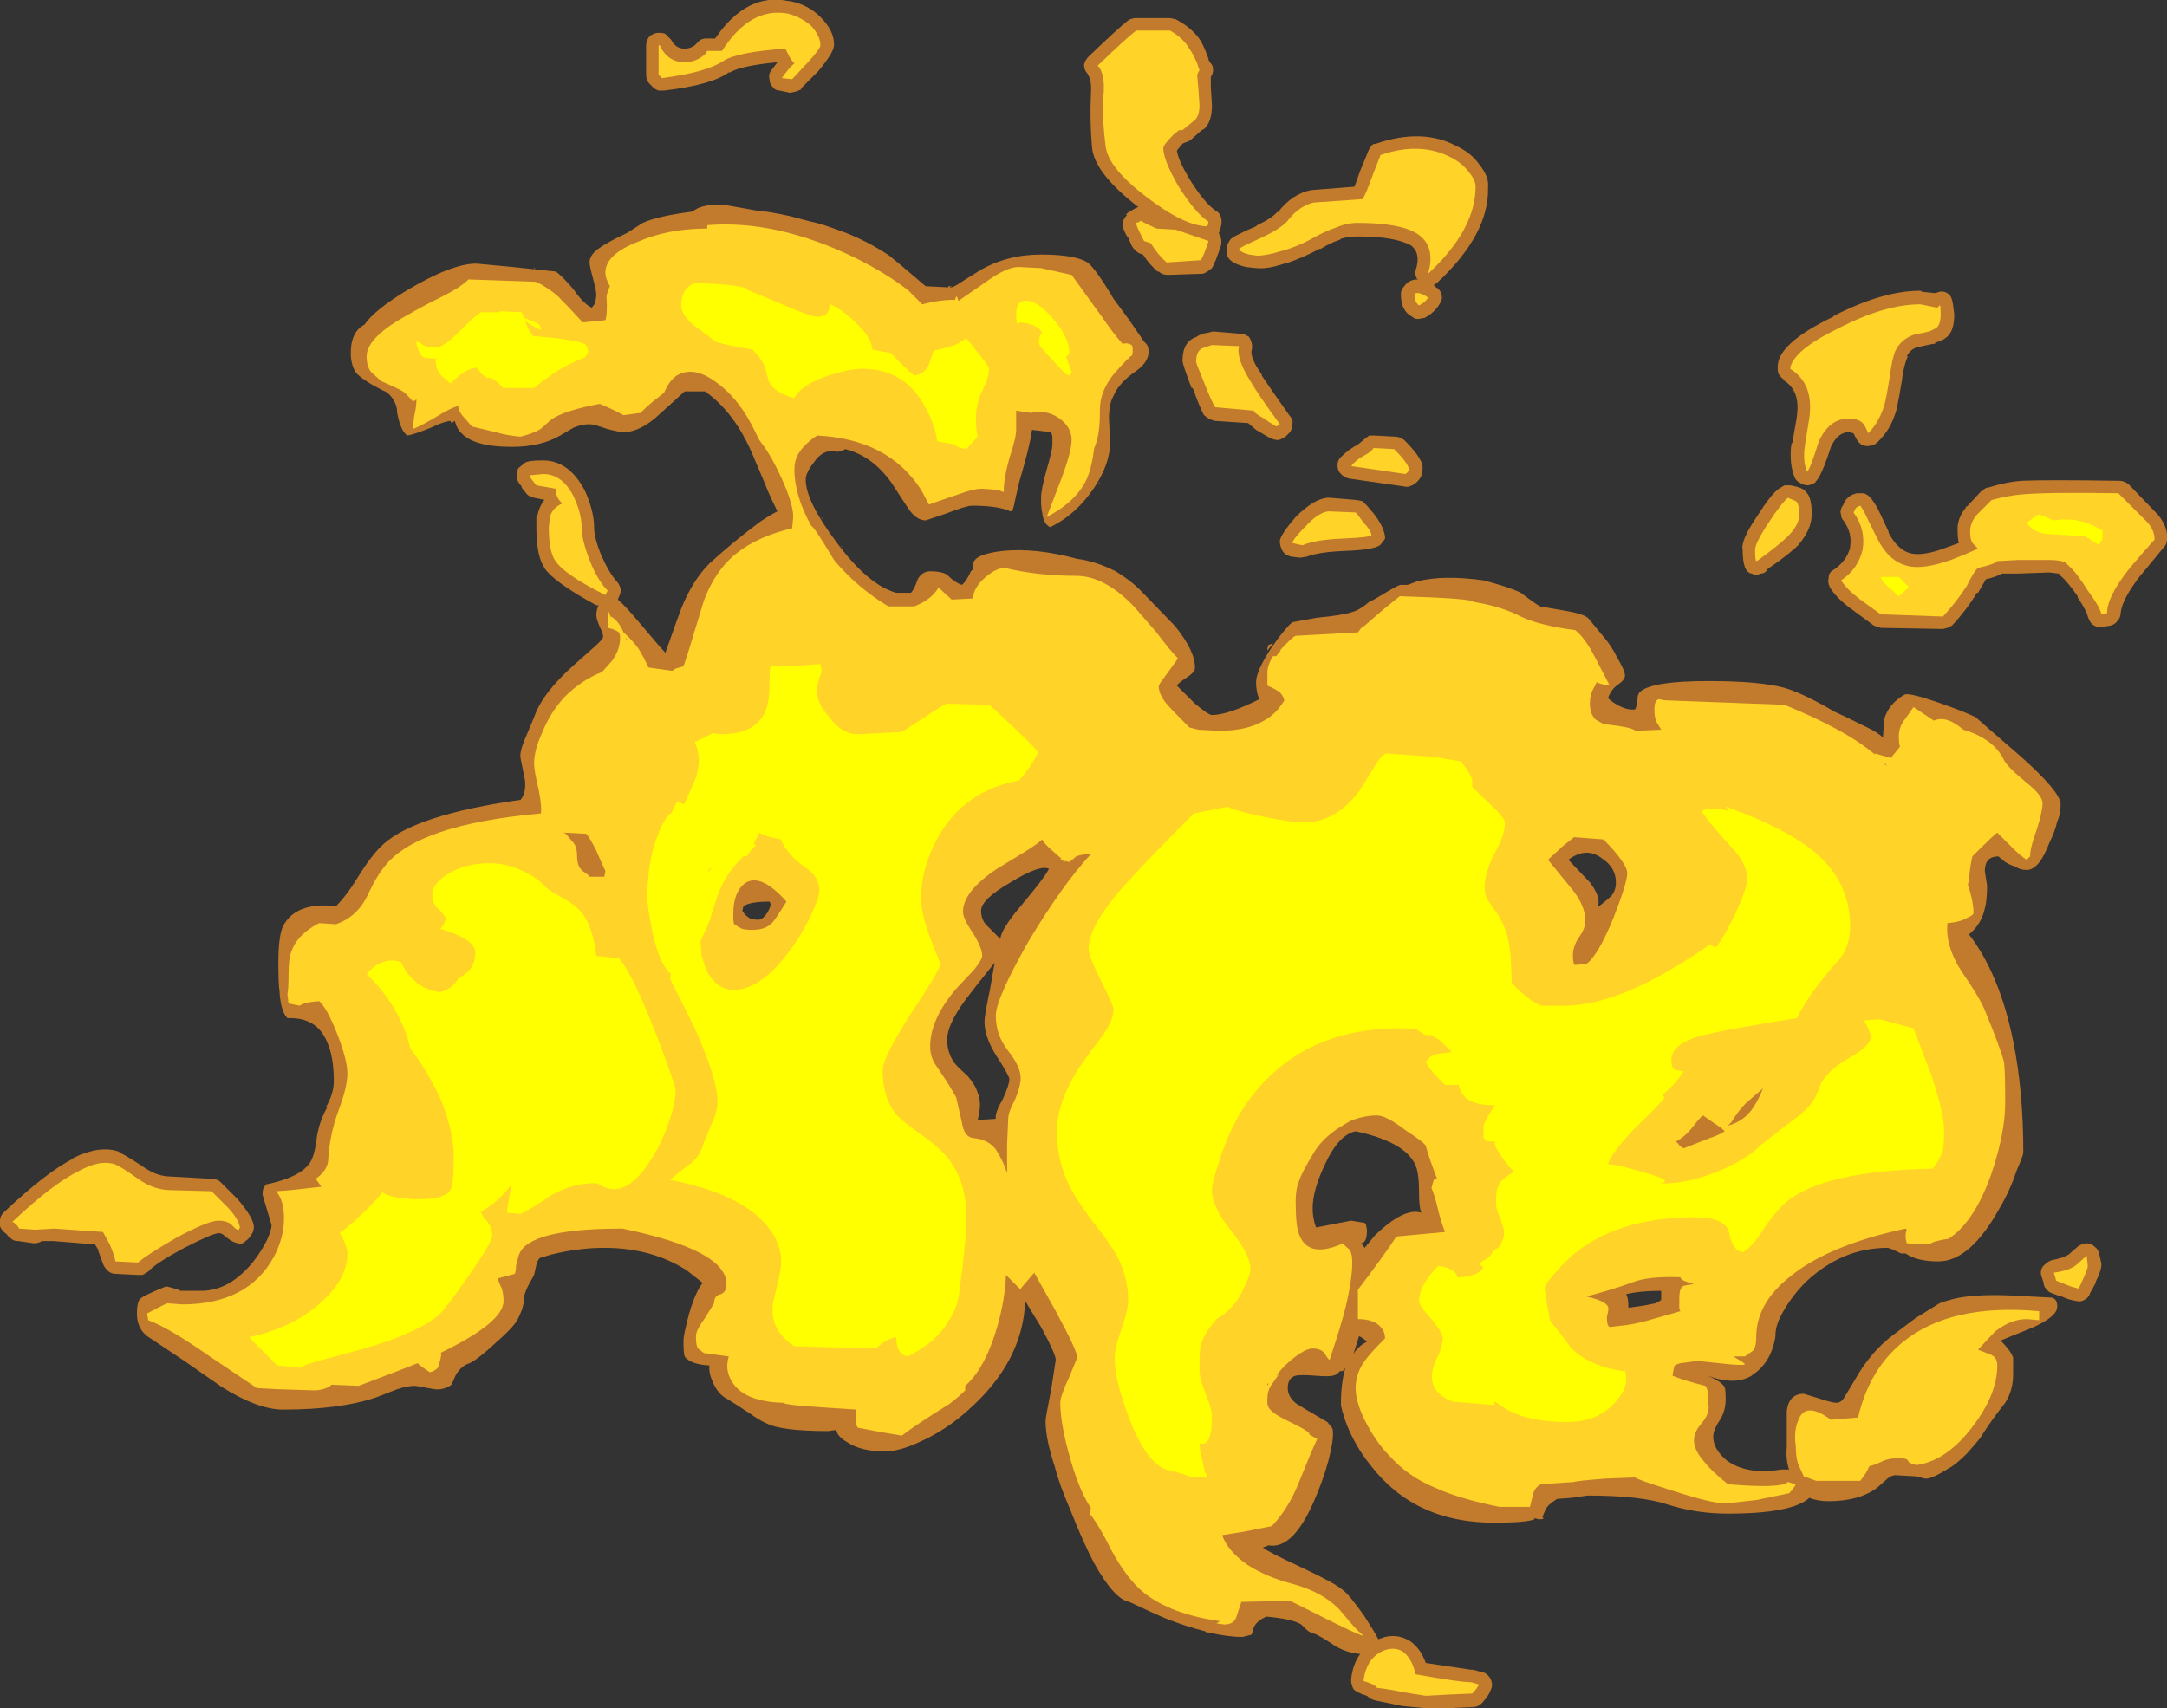 <?xml version="1.0" encoding="UTF-8" standalone="no"?>
<svg xmlns:ffdec="https://www.free-decompiler.com/flash" xmlns:xlink="http://www.w3.org/1999/xlink" ffdec:objectType="shape" height="75.5px" width="95.75px" xmlns="http://www.w3.org/2000/svg">
  <rect width="100%" height="100%" fill="#333333" stroke="none"/>
  <g transform="matrix(1.0, 0.0, 0.0, 1.0, -8.45, 58.8)">
    <path d="M94.75 -45.3 L94.8 -44.9 Q94.8 -44.1 94.4 -43.85 L94.25 -43.75 93.95 -43.65 93.95 -43.6 93.85 -43.6 93.15 -43.45 Q92.85 -43.35 92.7 -43.05 L92.75 -43.05 Q92.6 -42.75 92.5 -42.1 L92.5 -42.05 Q92.35 -41.15 92.25 -40.7 92.0 -39.8 91.4 -39.25 91.25 -39.1 91.05 -39.1 L91.1 -39.1 Q90.9 -39.05 90.7 -39.15 90.55 -39.25 90.45 -39.45 L90.35 -39.65 90.15 -39.7 Q89.65 -39.7 89.35 -39.05 88.9 -37.65 88.65 -37.5 L88.7 -37.5 Q88.55 -37.4 88.35 -37.35 88.15 -37.35 88.0 -37.45 87.8 -37.55 87.75 -37.7 87.5 -38.3 87.6 -39.15 L87.65 -39.25 87.85 -40.4 87.85 -40.45 Q88.0 -41.55 87.25 -42.0 L87.3 -42.0 Q87.15 -42.1 87.05 -42.25 87.0 -42.35 87.0 -42.5 L87.0 -42.55 Q86.95 -43.6 89.45 -44.8 L89.5 -44.85 Q91.65 -45.95 93.3 -45.95 L93.4 -45.9 93.9 -45.85 94.0 -45.85 Q94.3 -46.0 94.55 -45.8 94.7 -45.7 94.75 -45.3 M102.5 -37.4 L103.75 -36.1 103.8 -36.05 Q104.25 -35.5 104.2 -34.95 104.2 -34.75 104.05 -34.6 103.6 -34.05 103.1 -33.45 L103.05 -33.4 Q102.2 -32.3 102.15 -31.7 102.15 -31.5 102.0 -31.35 101.9 -31.2 101.7 -31.15 L101.4 -31.1 101.1 -31.1 Q100.95 -31.15 100.85 -31.25 100.75 -31.4 100.7 -31.55 100.65 -31.8 100.25 -32.4 L100.25 -32.45 Q99.8 -33.1 99.5 -33.35 L99.4 -33.45 99.0 -33.5 97.6 -33.45 96.9 -33.45 Q96.65 -33.3 96.2 -33.2 L95.85 -32.6 95.8 -32.6 Q95.35 -31.85 94.7 -31.15 L94.5 -31.05 94.3 -31.0 91.55 -31.05 Q91.4 -31.1 91.25 -31.15 L90.3 -31.85 Q89.6 -32.35 89.3 -32.85 89.2 -33.05 89.25 -33.25 89.25 -33.5 89.45 -33.6 90.05 -34.0 90.2 -34.6 L90.2 -34.65 Q90.3 -35.25 89.9 -35.8 89.8 -35.9 89.8 -36.05 89.75 -36.2 89.8 -36.3 L89.85 -36.45 89.85 -36.4 89.9 -36.5 Q90.05 -36.9 90.5 -37.0 L90.8 -37.0 Q90.95 -36.95 91.05 -36.85 91.3 -36.6 91.55 -36.05 L91.9 -35.3 91.9 -35.25 Q92.3 -34.5 92.85 -34.35 93.4 -34.2 94.45 -34.6 L95.0 -34.8 Q94.95 -35.0 94.95 -35.3 94.9 -35.85 95.3 -36.35 L95.35 -36.45 95.35 -36.4 96.0 -37.1 96.05 -37.1 Q96.15 -37.25 96.3 -37.25 97.1 -37.5 97.75 -37.55 98.9 -37.6 102.1 -37.55 102.3 -37.55 102.5 -37.4 M99.4 -33.45 L99.5 -33.4 99.45 -33.45 99.4 -33.45 M99.0 -21.55 Q98.55 -20.35 98.0 -20.35 97.7 -20.35 97.5 -20.5 97.3 -20.55 97.05 -20.7 L96.75 -20.95 Q96.15 -20.95 96.15 -20.3 L96.25 -19.65 Q96.25 -19.0 96.15 -18.65 96.0 -17.95 95.45 -17.5 96.8 -15.75 97.4 -12.8 97.85 -10.6 97.85 -7.85 97.85 -7.75 97.55 -7.05 97.25 -6.15 96.8 -5.4 95.5 -3.05 94.1 -3.05 93.15 -3.05 92.65 -3.4 L92.45 -3.4 Q91.95 -3.65 91.85 -3.65 89.85 -3.65 88.25 -2.15 87.65 -1.55 87.25 -0.85 86.9 -0.25 86.9 0.2 86.9 0.35 86.8 0.7 86.65 1.2 86.35 1.55 86.15 1.8 85.9 1.95 L85.85 2.0 Q85.1 2.45 83.9 2.0 84.5 2.25 84.65 2.5 84.7 2.6 84.7 3.05 84.7 3.55 84.45 3.95 84.15 4.4 84.15 4.7 84.15 5.25 84.75 5.75 85.65 6.4 87.15 6.15 L87.5 6.15 Q87.35 5.7 87.4 5.15 L87.4 3.55 Q87.5 2.8 88.15 2.8 L88.8 3.0 Q89.4 3.2 89.6 3.2 89.8 3.2 89.95 2.95 L90.4 2.2 Q91.1 0.95 92.1 0.2 L93.1 -0.55 94.15 -1.2 Q94.4 -1.3 94.8 -1.4 95.65 -1.6 97.15 -1.55 L99.1 -1.45 Q99.35 -1.4 99.35 -1.05 99.35 -0.6 98.2 -0.1 96.95 0.4 96.85 0.45 97.3 0.9 97.4 1.2 97.4 1.35 97.4 1.95 97.4 2.65 97.05 3.2 96.45 3.95 95.95 4.75 95.8 4.95 95.35 5.45 94.85 5.95 94.55 6.1 93.75 6.6 93.5 6.55 L93.1 6.45 92.2 6.4 Q92.05 6.4 91.85 6.55 L91.4 6.95 Q90.6 7.55 89.25 7.55 88.75 7.55 88.4 7.4 88.25 7.55 87.9 7.7 86.95 8.1 84.8 8.1 83.4 8.1 82.15 7.7 80.95 7.3 78.6 7.3 L77.9 7.4 77.25 7.45 Q76.85 7.7 76.75 7.9 L76.6 8.25 76.65 8.3 Q76.65 8.35 76.45 8.35 L76.25 8.3 76.25 8.35 Q75.9 8.5 74.45 8.5 70.95 8.5 69.0 5.95 68.35 5.15 67.95 4.15 67.7 3.45 67.7 3.25 67.7 2.3 67.9 1.65 67.8 1.8 67.75 1.8 L67.65 1.8 Q67.55 1.95 67.35 2.0 67.15 2.05 66.55 2.0 65.95 1.95 65.7 2.0 65.35 2.1 65.35 2.55 65.35 2.95 65.75 3.25 65.9 3.35 67.1 4.05 L67.3 4.3 Q67.35 4.35 67.35 4.6 67.35 4.95 67.15 5.75 66.9 6.65 66.55 7.45 65.6 9.7 64.5 9.5 L64.25 9.6 Q64.5 9.8 65.9 10.45 67.4 11.15 67.75 11.45 68.05 11.65 68.75 12.65 69.2 13.35 69.35 13.65 69.5 13.6 69.65 13.55 70.3 13.4 70.85 13.8 L70.9 13.85 Q71.25 14.15 71.45 14.7 L73.45 15.0 73.55 15.0 73.9 15.1 Q74.05 15.1 74.2 15.25 74.3 15.35 74.35 15.5 74.4 15.65 74.35 15.85 L74.35 15.8 Q74.25 16.15 73.9 16.5 73.75 16.65 73.5 16.65 L72.35 16.7 71.45 16.7 70.4 16.6 69.2 16.35 Q69.0 16.3 68.85 16.15 L68.55 16.05 68.6 16.05 Q68.4 16.0 68.25 15.85 68.15 15.65 68.15 15.45 68.2 14.8 68.55 14.3 67.95 14.25 67.45 13.95 66.7 13.45 66.5 13.4 66.3 13.35 66.15 13.2 66.05 13.1 65.95 13.0 65.55 12.75 64.4 12.65 63.85 12.9 63.8 13.3 L63.75 13.45 63.35 13.55 Q62.7 13.55 61.85 13.35 L61.75 13.35 61.7 13.3 Q60.9 13.1 60.0 12.75 59.4 12.5 58.35 12.0 57.7 11.9 56.8 10.3 56.3 9.35 55.75 7.95 55.25 6.8 55.05 6.0 54.65 4.8 54.65 4.0 54.65 3.85 54.9 2.6 L55.1 1.3 Q55.1 1.05 54.45 -0.15 L53.75 -1.3 Q53.65 1.4 51.2 3.55 50.25 4.4 49.15 4.9 48.2 5.35 47.55 5.35 46.5 5.35 45.9 4.95 45.45 4.7 45.4 4.4 L45.05 4.45 Q42.95 4.45 42.3 4.1 42.05 4.0 41.55 3.65 40.95 3.25 40.45 2.95 40.15 2.75 39.95 2.3 39.75 1.85 39.8 1.55 38.95 1.5 38.7 1.15 38.65 1.0 38.65 0.45 38.65 0.2 38.9 -0.75 39.2 -1.75 39.5 -2.1 L38.8 -2.65 Q37.25 -3.65 35.15 -3.65 34.0 -3.65 32.8 -3.35 L32.3 -3.2 Q32.2 -3.1 32.15 -2.9 L32.05 -2.45 31.8 -2.0 Q31.6 -1.6 31.6 -1.4 31.6 -1.0 31.3 -0.45 31.1 -0.1 30.35 0.55 29.6 1.25 29.2 1.45 28.85 1.55 28.6 1.95 L28.4 2.4 Q28.05 2.65 27.65 2.6 L26.8 2.45 Q26.45 2.45 26.0 2.6 L25.1 2.95 Q23.5 3.5 20.95 3.5 19.85 3.5 18.25 2.5 L16.6 1.35 14.95 0.25 Q14.5 -0.1 14.5 -0.75 14.5 -1.25 14.65 -1.4 14.8 -1.55 15.8 -1.95 L16.35 -1.8 16.4 -1.75 17.35 -1.75 Q18.6 -1.75 19.65 -3.05 20.0 -3.5 20.25 -4.0 20.45 -4.45 20.45 -4.65 L20.05 -6.0 Q20.05 -6.2 20.1 -6.3 L20.2 -6.45 Q21.65 -6.75 22.1 -7.35 22.35 -7.65 22.45 -8.55 22.55 -9.2 22.9 -9.85 L22.9 -9.9 22.85 -9.9 22.9 -9.95 22.95 -10.05 Q23.2 -10.55 23.2 -11.0 23.2 -12.1 22.9 -12.75 22.45 -13.85 21.15 -13.8 20.85 -14.1 20.8 -15.0 20.75 -15.3 20.75 -16.25 20.75 -17.4 20.95 -17.85 21.5 -18.95 23.3 -18.75 23.8 -19.25 24.4 -20.25 24.95 -21.1 25.4 -21.5 26.85 -22.8 31.45 -23.45 31.7 -23.75 31.65 -24.3 L31.45 -25.3 Q31.4 -25.55 31.65 -26.15 L32.05 -27.1 Q32.4 -28.15 33.8 -29.4 L34.7 -30.2 Q35.1 -30.55 35.1 -30.65 35.1 -30.8 34.95 -31.1 34.8 -31.45 34.8 -31.6 34.8 -31.85 34.9 -32.05 L34.8 -32.05 Q32.95 -33.05 32.5 -33.7 L32.55 -33.65 Q32.15 -34.15 32.15 -35.5 L32.15 -35.95 32.2 -36.0 32.2 -36.05 Q32.3 -36.45 32.5 -36.7 L32.55 -36.7 32.05 -36.8 Q31.8 -36.85 31.7 -37.0 L31.5 -37.25 31.5 -37.3 Q31.2 -37.65 31.3 -37.85 31.3 -38.0 31.35 -38.1 31.45 -38.2 31.6 -38.3 L31.65 -38.35 Q31.8 -38.45 32.4 -38.45 L32.45 -38.45 Q33.6 -38.45 34.3 -37.1 34.7 -36.2 34.7 -35.5 34.7 -35.05 35.0 -34.3 35.35 -33.5 35.7 -33.1 35.8 -33.0 35.85 -32.85 35.9 -32.7 35.85 -32.55 L35.75 -32.3 Q36.05 -32.05 36.6 -31.4 37.65 -30.15 37.85 -29.95 38.45 -31.65 38.55 -31.9 39.05 -33.15 39.8 -33.9 40.9 -34.9 42.05 -35.75 42.5 -36.05 42.8 -36.2 42.6 -36.6 42.4 -37.05 42.2 -37.55 41.75 -38.6 40.95 -40.55 39.6 -41.5 L38.7 -41.5 37.6 -40.5 Q36.75 -39.7 36.0 -39.7 35.8 -39.7 35.25 -39.85 34.7 -40.05 34.5 -40.05 34.15 -40.05 33.8 -39.9 L33.2 -39.55 Q32.35 -39.05 31.05 -39.05 29.35 -39.05 28.8 -39.7 L28.75 -39.75 Q28.6 -39.95 28.55 -40.2 L28.4 -40.1 28.35 -40.2 Q28.0 -40.15 27.5 -39.9 26.75 -39.6 26.45 -39.55 26.15 -39.75 26.0 -40.55 26.0 -40.85 25.85 -41.1 25.65 -41.45 25.35 -41.55 24.55 -41.95 24.2 -42.3 23.95 -42.65 23.95 -43.2 23.95 -43.8 24.2 -44.15 24.35 -44.35 24.55 -44.45 25.0 -45.1 26.4 -45.95 28.4 -47.15 29.5 -47.15 L31.1 -47.0 33.0 -46.8 Q33.25 -46.65 33.8 -46.0 34.25 -45.35 34.6 -45.2 L34.75 -45.4 34.8 -45.75 Q34.8 -45.95 34.65 -46.5 34.5 -47.05 34.5 -47.2 34.5 -47.55 34.95 -47.85 35.3 -48.1 36.15 -48.5 L36.85 -48.95 Q37.5 -49.25 39.05 -49.45 39.45 -49.8 40.45 -49.75 L41.85 -49.5 Q42.45 -49.45 43.35 -49.25 L44.3 -49.0 Q44.65 -48.95 45.85 -48.5 46.85 -48.1 47.75 -47.5 48.3 -47.05 49.35 -46.15 L50.35 -46.1 50.35 -46.15 50.5 -46.15 50.4 -46.1 50.45 -46.1 Q50.6 -46.1 50.95 -46.35 L51.75 -46.85 Q52.95 -47.55 54.45 -47.55 55.95 -47.55 56.5 -47.2 56.85 -46.95 57.65 -45.6 L58.35 -44.65 59.0 -43.7 59.1 -43.6 Q59.2 -43.5 59.2 -43.25 59.2 -42.8 58.65 -42.4 57.9 -41.9 57.65 -41.3 57.45 -40.95 57.45 -40.3 L57.5 -39.25 Q57.5 -38.3 56.8 -37.25 56.0 -36.05 54.85 -35.5 54.55 -35.65 54.5 -36.15 54.45 -36.3 54.45 -36.8 54.45 -37.15 54.7 -38.05 54.95 -38.9 54.95 -39.15 L54.95 -39.5 54.9 -39.7 54.05 -39.8 Q53.95 -39.05 53.5 -37.55 53.4 -37.15 53.25 -36.45 53.2 -36.2 53.1 -36.2 52.55 -36.45 51.4 -36.45 51.15 -36.45 50.25 -36.1 L49.35 -35.8 Q48.95 -35.8 48.6 -36.3 L47.85 -37.45 Q47.0 -38.65 45.8 -38.95 L45.7 -38.9 Q45.5 -38.8 45.35 -38.85 44.8 -38.95 44.4 -38.35 44.05 -37.9 44.05 -37.6 44.05 -36.65 45.4 -34.85 46.8 -32.95 48.05 -32.6 L48.7 -32.6 Q48.85 -32.75 49.0 -33.2 49.2 -33.55 49.55 -33.55 50.15 -33.55 50.35 -33.35 50.65 -33.05 50.95 -32.95 51.15 -33.1 51.35 -33.55 L51.45 -33.65 Q51.45 -33.7 51.45 -33.85 51.45 -34.3 52.75 -34.45 54.2 -34.6 56.05 -34.1 56.85 -34.0 57.75 -33.55 58.4 -33.15 58.8 -32.75 L60.35 -31.15 Q61.25 -30.05 61.25 -29.3 61.25 -29.1 60.95 -28.9 60.55 -28.65 60.45 -28.5 L61.25 -27.7 Q61.85 -27.2 62.0 -27.2 62.7 -27.2 64.1 -27.9 63.95 -28.2 63.95 -28.65 63.95 -29.15 64.65 -30.2 65.2 -31.0 65.55 -31.3 L66.65 -31.5 Q67.75 -31.6 68.2 -31.75 68.4 -31.8 68.7 -32.0 L68.95 -32.2 Q69.1 -32.25 69.75 -32.65 70.25 -32.95 70.35 -32.95 L70.65 -32.95 71.05 -33.1 Q72.2 -33.4 74.0 -33.15 75.15 -32.85 75.65 -32.6 L76.05 -32.3 Q76.4 -32.05 76.5 -32.0 L77.65 -31.8 Q78.5 -31.65 78.65 -31.45 L79.35 -30.6 Q79.65 -30.25 79.9 -29.75 80.25 -29.15 80.25 -28.95 80.25 -28.75 79.95 -28.55 79.65 -28.35 79.5 -27.95 79.7 -27.75 80.0 -27.6 80.4 -27.4 80.7 -27.45 80.75 -27.5 80.8 -27.85 80.8 -28.15 80.95 -28.25 81.5 -28.7 83.95 -28.7 86.2 -28.7 87.3 -28.4 88.15 -28.15 89.5 -27.35 89.85 -27.2 90.85 -26.7 91.4 -26.45 91.65 -26.2 L91.7 -27.0 Q91.9 -27.7 92.6 -28.1 92.8 -28.2 94.1 -27.75 95.25 -27.35 95.75 -27.1 95.85 -27.0 97.7 -25.4 99.5 -23.8 99.5 -23.25 99.5 -22.8 99.35 -22.5 99.25 -22.05 99.0 -21.55 M96.2 -18.45 L96.2 -18.45 M101.0 -3.7 Q101.15 -3.6 101.2 -3.4 L101.3 -2.95 101.3 -2.9 Q101.3 -2.65 101.05 -2.15 L101.05 -2.1 100.8 -1.65 Q100.75 -1.45 100.55 -1.35 100.4 -1.25 100.2 -1.3 99.85 -1.35 99.55 -1.5 L99.5 -1.5 99.1 -1.65 Q98.95 -1.7 98.85 -1.85 98.75 -1.95 98.75 -2.1 L98.65 -2.4 Q98.6 -2.55 98.65 -2.7 98.7 -2.85 98.85 -2.95 98.95 -3.05 99.1 -3.1 99.6 -3.2 99.85 -3.35 L100.25 -3.7 Q100.45 -3.85 100.65 -3.85 100.85 -3.85 101.0 -3.7 M61.5 -57.0 Q61.65 -56.75 61.85 -56.2 L61.85 -56.15 61.95 -56.0 Q62.05 -55.9 62.05 -55.7 62.05 -55.55 61.95 -55.4 L61.95 -54.95 62.0 -54.15 Q62.0 -53.4 61.65 -53.1 L61.55 -53.05 61.1 -52.65 Q61.0 -52.55 60.8 -52.5 L60.7 -52.45 60.45 -52.15 Q60.5 -51.75 61.0 -50.9 61.65 -49.85 62.15 -49.5 62.35 -49.4 62.4 -49.2 62.45 -49.0 62.4 -48.8 L62.35 -48.6 62.3 -48.5 62.35 -48.4 Q62.45 -48.2 62.4 -47.95 62.15 -47.2 62.0 -46.95 L61.8 -46.8 Q61.65 -46.7 61.55 -46.7 L60.05 -46.65 Q59.8 -46.65 59.65 -46.8 L59.6 -46.8 Q59.25 -47.1 58.95 -47.55 L58.8 -47.6 Q58.7 -47.65 58.6 -47.75 58.5 -47.85 58.45 -47.95 L58.3 -48.3 58.25 -48.35 Q58.0 -48.8 58.05 -48.95 58.1 -49.15 58.25 -49.3 L58.2 -49.3 Q58.25 -49.4 58.45 -49.5 58.6 -49.6 58.75 -49.65 56.8 -51.15 56.7 -52.3 56.6 -53.5 56.65 -54.55 56.7 -55.2 56.55 -55.45 L56.5 -55.55 Q56.35 -55.7 56.35 -55.95 56.4 -56.15 56.55 -56.3 57.85 -57.55 58.3 -57.9 58.45 -58.0 58.65 -58.0 L60.15 -58.0 60.4 -57.95 Q61.15 -57.55 61.5 -57.0 M37.15 -57.2 Q37.35 -57.35 37.55 -57.35 L37.6 -57.35 Q37.75 -57.35 37.85 -57.3 L38.1 -57.05 Q38.3 -56.65 38.7 -56.65 38.95 -56.65 39.15 -56.8 L39.25 -56.9 Q39.4 -57.1 39.65 -57.1 L40.05 -57.1 Q41.45 -59.15 43.3 -58.75 L43.35 -58.75 Q44.15 -58.6 44.7 -58.05 45.3 -57.45 45.3 -56.85 45.35 -56.55 44.6 -55.65 L43.85 -54.9 43.85 -54.85 Q43.75 -54.8 43.6 -54.75 L43.35 -54.7 42.9 -54.8 Q42.7 -54.8 42.6 -54.95 42.45 -55.1 42.45 -55.3 42.4 -55.5 42.5 -55.65 L42.8 -56.05 Q41.2 -55.9 40.7 -55.6 L40.65 -55.6 Q39.9 -55.05 37.8 -54.8 L37.55 -54.8 Q37.4 -54.85 37.3 -54.95 L37.15 -55.1 Q37.0 -55.25 37.0 -55.5 L37.0 -56.8 Q37.0 -57.0 37.15 -57.2 M32.05 -46.95 L32.1 -46.95 32.05 -46.9 32.05 -46.95 M27.85 -39.8 L27.85 -39.8 M41.3 -39.55 L41.35 -39.4 41.35 -39.45 41.3 -39.55 M44.75 -35.9 L44.8 -35.85 44.75 -35.95 44.75 -35.9 M34.75 -31.15 L34.75 -31.15 M45.6 -34.65 L45.65 -34.65 45.65 -34.6 45.6 -34.65 M8.95 -4.05 Q8.8 -4.15 8.75 -4.25 8.6 -4.35 8.5 -4.5 8.4 -4.65 8.45 -4.85 8.45 -5.05 8.6 -5.2 10.5 -7.0 11.7 -7.6 L11.65 -7.6 Q12.85 -8.2 13.7 -7.9 L13.75 -7.85 Q14.0 -7.75 14.9 -7.15 15.45 -6.8 16.0 -6.8 L17.8 -6.7 Q18.05 -6.7 18.2 -6.55 L18.95 -5.8 Q19.55 -5.1 19.65 -4.7 19.7 -4.5 19.6 -4.3 L19.5 -4.15 Q19.45 -4.05 19.3 -3.95 19.15 -3.75 18.8 -3.9 18.65 -3.95 18.35 -4.2 18.25 -4.3 18.1 -4.3 17.75 -4.25 16.5 -3.6 15.3 -2.95 15.0 -2.6 L14.75 -2.45 14.55 -2.45 13.55 -2.5 Q13.35 -2.5 13.2 -2.65 13.05 -2.8 13.0 -2.95 L12.8 -3.5 12.8 -3.55 12.65 -3.8 10.8 -3.95 10.3 -3.95 Q10.15 -3.85 9.95 -3.85 L9.25 -3.95 Q9.05 -3.95 8.95 -4.05 M41.95 -18.15 Q42.15 -18.15 42.35 -18.45 42.5 -18.7 42.5 -18.85 L42.45 -18.95 Q41.6 -18.95 41.3 -18.75 L41.25 -18.55 Q41.35 -18.35 41.6 -18.2 41.75 -18.15 41.95 -18.15 M74.2 -50.5 Q74.25 -48.45 71.95 -46.3 L71.8 -46.2 71.9 -46.1 Q72.1 -46.0 72.15 -45.75 72.2 -45.55 72.05 -45.35 71.85 -45.0 71.4 -44.75 L71.1 -44.7 Q70.95 -44.7 70.85 -44.8 70.35 -45.05 70.35 -45.8 70.35 -46.0 70.5 -46.15 70.7 -46.45 71.1 -46.45 L71.05 -46.5 Q70.95 -46.7 71.0 -46.85 71.25 -47.6 70.8 -47.95 70.1 -48.35 68.45 -48.35 68.05 -48.35 67.7 -48.25 L67.65 -48.2 Q67.3 -48.1 66.8 -47.8 L66.75 -47.8 Q66.0 -47.4 65.25 -47.15 L65.2 -47.15 Q64.45 -46.9 64.0 -46.95 L63.95 -46.95 63.5 -47.0 Q62.65 -47.2 62.65 -47.65 62.65 -47.8 62.65 -47.9 62.7 -48.05 62.8 -48.2 62.9 -48.35 63.95 -48.8 L64.0 -48.85 Q64.65 -49.15 64.9 -49.45 L64.9 -49.4 Q65.55 -50.25 66.4 -50.4 L68.3 -50.55 68.55 -51.25 68.9 -52.1 Q68.95 -52.25 69.05 -52.35 69.1 -52.45 69.25 -52.45 71.3 -53.15 72.8 -52.35 73.45 -52.05 73.8 -51.55 74.25 -51.0 74.2 -50.55 L74.2 -50.5 M71.3 -38.05 Q71.3 -37.6 70.85 -37.35 70.65 -37.25 70.5 -37.3 L68.05 -37.65 Q67.85 -37.7 67.7 -37.85 67.55 -38.0 67.55 -38.2 L67.55 -38.25 Q67.55 -38.45 67.7 -38.6 68.05 -38.95 68.45 -39.15 L68.75 -39.4 68.95 -39.55 69.2 -39.55 70.1 -39.5 Q70.3 -39.5 70.5 -39.35 71.4 -38.45 71.3 -38.05 M69.6 -35.3 Q69.65 -35.15 69.65 -35.0 69.6 -34.9 69.5 -34.8 69.4 -34.5 67.85 -34.45 66.7 -34.4 66.2 -34.2 L65.9 -34.15 65.5 -34.2 Q65.3 -34.25 65.2 -34.35 65.1 -34.45 65.05 -34.6 65.0 -34.75 65.0 -34.9 65.05 -35.2 65.7 -35.95 66.5 -36.75 67.1 -36.8 L67.2 -36.8 68.4 -36.7 68.65 -36.65 68.85 -36.45 69.15 -36.1 Q69.5 -35.65 69.6 -35.3 M87.25 -37.35 L87.55 -37.35 Q88.15 -37.25 88.25 -37.05 88.5 -36.85 88.5 -36.1 L88.5 -36.05 Q88.5 -35.4 87.9 -34.7 L87.9 -34.7 Q87.5 -34.3 86.55 -33.65 86.45 -33.45 86.25 -33.45 86.05 -33.35 85.85 -33.45 85.45 -33.5 85.45 -34.5 85.35 -34.9 86.1 -36.0 86.7 -36.95 87.05 -37.2 L87.3 -37.35 87.25 -37.35 M63.25 -44.05 Q63.45 -44.05 63.55 -43.95 L63.6 -43.95 Q63.7 -43.85 63.75 -43.65 63.8 -43.5 63.75 -43.3 63.7 -42.95 64.2 -42.25 L64.2 -42.2 Q64.6 -41.6 65.45 -40.4 65.6 -40.25 65.55 -40.05 65.55 -39.8 65.4 -39.65 L65.25 -39.5 Q65.1 -39.4 64.95 -39.35 64.75 -39.35 64.55 -39.45 L63.95 -39.8 63.6 -40.1 62.1 -40.2 Q61.95 -40.25 61.85 -40.3 L61.65 -40.45 Q61.5 -40.7 61.15 -41.65 L61.1 -41.65 Q60.7 -42.7 60.7 -42.85 60.7 -43.7 61.3 -43.9 61.5 -44.05 61.85 -44.1 L62.05 -44.15 63.25 -44.05 M50.6 -46.25 L50.6 -46.25 M57.6 -39.7 L57.6 -39.7 M57.05 -37.5 L57.0 -37.4 56.95 -37.4 57.05 -37.5 M64.45 -30.15 L64.5 -30.3 64.65 -30.35 64.7 -30.35 64.45 -30.05 64.45 -30.15 M52.0 -17.95 L52.65 -17.3 Q52.7 -17.75 53.55 -18.75 54.6 -20.0 54.8 -20.4 54.4 -20.6 53.1 -19.8 51.8 -19.05 51.8 -18.55 51.8 -18.2 52.0 -17.95 M52.4 -16.25 Q51.55 -15.2 51.1 -14.6 50.3 -13.5 50.3 -12.85 50.3 -12.3 50.6 -11.85 50.7 -11.7 51.2 -11.25 51.55 -10.85 51.65 -10.5 51.85 -10.05 51.65 -9.3 L52.45 -9.35 Q52.4 -9.6 52.75 -10.2 53.05 -10.85 53.05 -11.1 53.05 -11.25 52.5 -12.1 51.95 -12.95 51.95 -13.65 51.95 -13.9 52.2 -15.1 L52.4 -16.25 M68.4 -8.75 L68.4 -8.75 M67.0 -7.35 Q66.45 -6.2 66.45 -5.4 66.45 -4.95 66.6 -4.55 L68.15 -4.85 68.75 -4.75 68.8 -4.7 68.85 -4.45 Q68.85 -4.05 68.75 -3.95 68.75 -3.9 68.6 -3.85 L68.75 -3.65 69.2 -4.2 Q70.5 -5.45 71.25 -5.2 71.15 -5.45 71.15 -6.15 71.15 -6.8 71.05 -7.15 70.7 -8.3 68.35 -8.8 67.6 -8.65 67.0 -7.35 M79.8 -20.15 L79.8 -20.15 M79.65 -19.2 Q79.85 -19.45 79.85 -19.8 79.85 -20.45 79.25 -20.85 78.55 -21.4 77.75 -20.8 L78.7 -19.8 Q79.2 -19.15 79.05 -18.7 79.55 -19.1 79.65 -19.2 M80.8 -1.6 L80.8 -1.6 M80.4 -1.05 L80.4 -1.0 81.1 -1.1 81.6 -1.2 Q81.8 -1.3 81.85 -1.35 81.85 -1.45 81.85 -1.55 L81.85 -1.75 Q80.9 -1.75 80.3 -1.6 80.4 -1.45 80.4 -1.05 M68.85 0.5 Q68.7 0.35 68.5 0.25 L68.25 1.05 Q68.45 0.7 68.85 0.5 M98.25 0.05 L98.35 0.1 98.3 0.1 98.25 0.05" fill="#ff9a2b" fill-opacity="0.702" fill-rule="evenodd" stroke="none"/>
    <path d="M94.05 -45.2 L94.15 -45.3 Q94.2 -45.35 94.2 -44.9 94.2 -44.45 94.0 -44.3 L93.7 -44.15 93.0 -44.0 Q92.45 -43.8 92.2 -43.3 92.05 -42.95 91.95 -42.15 91.8 -41.2 91.7 -40.85 91.45 -40.1 91.0 -39.65 90.9 -39.9 90.8 -40.05 90.6 -40.3 90.15 -40.3 89.25 -40.3 88.8 -39.25 88.45 -38.1 88.3 -37.95 88.1 -38.4 88.2 -39.1 L88.4 -40.35 Q88.6 -41.85 87.55 -42.5 87.65 -43.3 89.7 -44.3 91.75 -45.35 93.3 -45.35 L94.05 -45.2 M103.35 -35.7 Q103.65 -35.35 103.65 -34.95 103.15 -34.4 102.6 -33.75 101.55 -32.45 101.55 -31.7 L101.3 -31.65 Q101.25 -31.95 100.7 -32.7 100.2 -33.5 99.85 -33.8 99.8 -33.85 99.7 -33.95 99.45 -34.05 99.0 -34.05 L97.6 -34.05 96.7 -34.0 Q96.55 -33.85 95.85 -33.7 95.7 -33.6 95.35 -32.9 94.9 -32.2 94.3 -31.55 L91.55 -31.65 Q91.0 -32.05 90.65 -32.3 90.05 -32.75 89.8 -33.15 90.55 -33.65 90.75 -34.5 90.9 -35.4 90.35 -36.15 L90.4 -36.25 Q90.45 -36.4 90.65 -36.45 90.8 -36.25 91.0 -35.8 L91.4 -35.0 Q91.9 -34.0 92.7 -33.8 93.35 -33.6 94.65 -34.05 95.3 -34.3 95.85 -34.55 L95.65 -34.75 Q95.5 -34.9 95.5 -35.3 95.5 -35.7 95.8 -36.05 L96.45 -36.7 Q97.2 -36.9 97.8 -36.95 98.95 -37.05 102.05 -37.0 L103.35 -35.7 M98.45 -22.15 Q98.15 -21.35 98.15 -20.95 L98.0 -20.8 Q97.75 -20.95 97.35 -21.35 L96.7 -22.0 Q96.5 -21.85 96.0 -21.35 L95.6 -20.95 Q95.5 -20.55 95.45 -19.9 L95.4 -19.7 Q95.65 -18.95 95.65 -18.45 95.65 -18.35 95.4 -18.25 95.1 -18.05 94.5 -18.0 94.4 -17.0 95.1 -15.9 95.9 -14.75 96.15 -14.15 96.85 -12.45 97.0 -11.85 97.05 -11.45 97.05 -10.05 97.05 -8.75 96.45 -6.95 95.7 -4.8 94.55 -4.05 93.85 -3.95 93.7 -3.8 L92.7 -3.85 Q92.6 -4.2 92.7 -4.45 L92.65 -4.5 Q89.15 -3.75 87.45 -2.3 86.05 -1.15 86.05 0.3 86.05 0.75 85.9 0.9 L85.55 1.15 85.05 1.15 85.2 1.25 Q85.55 1.45 85.55 1.5 85.5 1.55 84.9 1.5 L83.45 1.35 82.7 1.45 Q82.5 1.5 82.45 1.55 82.4 1.65 82.35 2.0 82.8 2.2 83.8 2.45 83.9 2.6 83.9 2.7 L83.95 3.4 Q83.95 3.75 83.6 4.15 83.3 4.5 83.3 4.85 83.3 5.3 83.75 5.8 84.05 6.2 84.8 6.8 87.15 7.0 87.45 6.7 L87.8 6.8 Q87.7 7.0 87.5 7.2 L86.05 7.5 84.7 7.65 Q84.1 7.65 82.4 7.1 80.8 6.6 80.7 6.5 L79.4 6.55 Q78.1 6.65 78.0 6.7 L76.55 6.8 Q76.3 6.9 76.2 7.2 L76.05 7.8 74.7 7.8 Q72.95 7.45 71.85 6.95 70.65 6.45 69.85 5.55 69.35 5.05 68.9 4.25 68.35 3.25 68.35 2.55 68.35 1.9 68.75 1.35 68.95 1.05 69.65 0.35 69.65 0.1 69.5 -0.1 69.2 -0.5 68.45 -0.5 L68.45 -1.8 Q69.6 -3.3 70.15 -4.15 L72.3 -4.35 Q72.15 -4.7 72.0 -5.3 71.85 -5.95 71.7 -6.3 L71.8 -6.65 Q71.85 -6.7 71.95 -6.7 71.65 -7.45 71.45 -8.15 71.4 -8.3 70.55 -8.85 69.7 -9.5 69.3 -9.5 68.7 -9.5 68.1 -9.25 L67.6 -8.95 Q66.85 -8.45 66.5 -7.85 65.95 -6.95 65.85 -6.6 65.7 -6.25 65.7 -5.7 65.7 -4.6 65.85 -4.25 66.25 -3.15 67.8 -3.85 67.85 -3.75 68.05 -3.6 68.2 -3.45 68.2 -3.0 68.2 -2.25 67.9 -1.0 67.7 -0.2 67.2 1.3 67.15 1.3 67.0 1.05 66.85 0.8 66.45 0.8 66.1 0.8 65.45 1.35 65.05 1.7 64.85 2.0 L64.95 1.95 64.6 2.45 Q64.45 2.7 64.45 3.0 L64.45 3.25 64.5 3.4 Q64.65 3.65 65.25 3.95 66.2 4.4 66.3 4.55 L66.3 4.6 66.65 4.8 Q66.35 5.45 65.85 6.7 65.4 7.85 64.65 8.65 L63.4 8.9 62.45 9.05 Q62.7 9.75 63.55 10.35 64.4 10.9 65.55 11.2 66.85 11.55 67.6 12.3 L68.15 12.95 Q68.45 13.3 68.7 13.5 68.55 13.5 67.05 12.75 L65.45 11.95 63.3 12.0 63.1 12.6 Q63.0 13.0 62.55 13.0 L62.2 12.95 62.35 12.85 Q60.2 12.55 59.0 11.6 58.25 11.0 57.55 9.7 57.0 8.6 56.6 8.1 L56.65 7.85 Q56.25 7.25 55.9 6.2 55.3 4.3 55.3 3.2 55.3 2.9 55.7 2.05 L56.05 1.2 Q56.05 0.9 55.1 -0.85 L54.15 -2.55 53.55 -1.85 53.55 -1.8 52.9 -2.45 Q52.85 -1.05 52.3 0.5 51.8 1.85 51.1 2.45 L51.1 2.65 Q50.8 2.95 50.4 3.25 48.95 4.15 48.3 4.65 L47.4 4.5 46.35 4.3 Q46.25 4.15 46.25 3.8 L46.3 3.5 44.75 3.4 Q43.15 3.3 43.05 3.2 41.4 3.15 40.85 2.35 40.45 1.8 40.65 1.15 L39.55 1.0 39.3 0.8 Q39.2 0.7 39.2 0.25 39.2 0.0 39.6 -0.55 L40.0 -1.2 Q40.0 -1.55 40.3 -1.6 40.55 -1.7 40.55 -2.05 40.55 -3.55 35.95 -4.5 32.7 -4.5 31.75 -3.8 31.45 -3.6 31.35 -3.25 L31.25 -2.85 Q31.25 -2.65 31.2 -2.5 L30.45 -2.3 Q30.45 -2.25 30.55 -2.0 30.7 -1.75 30.7 -1.3 30.7 -0.35 27.9 1.0 L27.95 1.0 Q27.95 1.2 27.8 1.65 27.65 1.8 27.45 1.85 27.05 1.6 26.9 1.45 26.15 1.75 25.35 2.05 L24.3 2.45 23.1 2.4 23.05 2.45 Q22.75 2.65 22.3 2.65 L20.75 2.6 19.8 2.55 17.65 1.1 Q15.85 -0.15 15.0 -0.45 L14.95 -0.75 Q15.7 -1.15 15.85 -1.2 L16.5 -1.15 Q19.4 -1.15 20.55 -3.25 21.0 -4.1 21.0 -4.95 21.0 -5.75 20.65 -6.15 L21.3 -6.2 22.65 -6.35 22.4 -6.7 Q22.9 -7.05 22.95 -7.5 23.0 -8.6 23.4 -9.7 23.8 -10.75 23.8 -11.35 23.8 -11.95 23.35 -13.1 22.9 -14.25 22.55 -14.55 21.85 -14.5 21.7 -14.35 L21.2 -14.45 21.15 -14.85 Q21.2 -15.15 21.2 -15.65 21.2 -16.2 21.25 -16.45 21.4 -17.4 22.55 -18.0 L23.3 -17.95 Q24.15 -18.25 24.6 -19.05 L24.95 -19.75 Q25.2 -20.2 25.4 -20.45 26.8 -22.35 32.35 -22.85 32.4 -23.15 32.25 -23.9 32.05 -24.75 32.05 -25.05 32.05 -25.65 32.4 -26.4 32.75 -27.3 33.4 -28.0 34.15 -28.75 35.05 -29.1 L35.5 -29.6 Q35.85 -30.1 35.85 -30.6 35.85 -30.75 35.8 -30.85 35.6 -31.0 35.3 -31.05 35.3 -31.15 35.35 -31.2 35.3 -31.3 35.3 -31.45 35.3 -31.85 35.35 -31.75 L35.45 -31.5 35.45 -31.55 Q35.8 -31.35 36.0 -30.85 36.35 -30.55 36.65 -30.15 36.9 -29.75 37.1 -29.3 L38.15 -29.15 38.3 -29.25 38.65 -29.35 38.85 -29.95 39.55 -32.25 Q40.05 -33.6 41.0 -34.35 41.95 -35.1 43.45 -35.45 L43.5 -35.95 Q43.5 -36.65 42.75 -38.15 42.4 -38.85 42.0 -39.35 L41.85 -39.65 Q41.15 -41.15 40.1 -41.9 39.1 -42.65 38.35 -42.2 38.0 -41.95 37.8 -41.45 L37.55 -41.25 Q37.15 -40.95 36.75 -40.55 L36.0 -40.45 Q35.55 -40.7 34.95 -40.95 33.35 -40.65 32.8 -40.25 L32.35 -39.85 Q32.05 -39.65 31.45 -39.5 30.85 -39.55 30.35 -39.7 L29.3 -39.95 29.0 -40.3 Q28.7 -40.6 28.7 -40.85 28.4 -40.8 27.6 -40.3 26.8 -39.85 26.7 -39.85 26.7 -40.05 26.75 -40.4 26.85 -40.8 26.85 -41.15 26.8 -41.1 26.7 -41.05 26.45 -41.35 26.25 -41.5 26.0 -41.65 25.3 -41.95 L24.85 -42.35 Q24.65 -42.6 24.65 -43.05 24.65 -43.9 26.5 -44.9 27.0 -45.2 28.0 -45.7 28.8 -46.1 29.15 -46.45 L32.05 -46.35 Q32.2 -46.35 32.65 -46.05 33.1 -45.75 33.25 -45.55 L33.5 -45.3 34.2 -44.55 35.2 -44.65 Q35.3 -44.95 35.25 -45.7 35.3 -45.95 35.4 -46.15 35.2 -46.5 35.2 -46.75 35.2 -47.55 36.6 -48.1 37.95 -48.7 39.7 -48.7 L39.7 -48.85 Q42.75 -49.1 46.25 -47.4 47.65 -46.7 48.6 -45.95 L49.2 -45.35 Q49.95 -45.55 50.65 -45.55 L50.7 -45.7 Q50.75 -45.7 50.8 -45.5 L52.1 -46.4 Q52.95 -47.0 53.45 -47.0 L54.45 -46.95 55.8 -46.65 57.1 -44.85 Q57.65 -44.05 58.05 -43.6 58.2 -43.65 58.35 -43.6 L58.45 -43.55 Q58.5 -43.5 58.5 -43.3 58.5 -43.05 58.4 -43.05 L58.3 -42.95 58.35 -42.95 58.2 -42.9 58.2 -42.85 Q57.95 -42.6 57.65 -42.25 57.05 -41.5 57.05 -40.7 57.05 -40.05 57.0 -39.75 56.95 -39.35 56.8 -39.0 56.7 -38.2 56.5 -37.7 56.05 -36.65 54.7 -35.95 L55.35 -37.65 Q55.8 -38.85 55.8 -39.35 55.8 -39.95 55.2 -40.35 54.65 -40.7 54.0 -40.55 L53.35 -40.65 53.35 -39.8 Q53.35 -39.45 53.05 -38.55 52.8 -37.65 52.8 -37.05 L52.55 -37.15 51.85 -37.2 Q51.45 -37.2 50.8 -36.95 49.75 -36.6 49.5 -36.5 L49.15 -37.15 Q47.7 -39.4 44.55 -39.55 43.95 -39.15 43.7 -38.7 43.55 -38.4 43.55 -38.05 43.55 -36.9 44.3 -35.55 44.4 -35.55 45.15 -34.3 L45.3 -34.05 Q46.3 -32.85 47.7 -32.0 L48.85 -32.0 Q49.6 -32.3 49.9 -32.8 L49.9 -32.85 50.5 -32.3 51.45 -32.35 Q51.45 -32.8 51.95 -33.25 52.45 -33.7 52.85 -33.7 54.3 -33.35 56.0 -33.35 57.25 -33.35 58.55 -32.0 L59.55 -30.85 Q60.15 -30.05 60.5 -29.7 L59.85 -28.8 Q59.65 -28.55 59.65 -28.45 59.65 -28.15 59.95 -27.75 60.15 -27.5 61.0 -26.65 L61.4 -26.55 62.3 -26.5 Q63.55 -26.5 64.3 -26.95 64.85 -27.25 65.2 -27.85 65.15 -28.05 65.0 -28.2 64.8 -28.35 64.45 -28.5 64.45 -28.95 64.45 -29.15 64.5 -29.5 64.7 -29.8 L64.85 -29.8 Q64.9 -29.9 65.05 -30.05 L65.0 -30.05 Q65.55 -30.65 65.7 -30.7 L68.45 -30.85 68.6 -31.05 68.75 -31.15 69.5 -31.8 70.3 -32.45 Q73.5 -32.35 73.55 -32.2 74.8 -32.0 75.65 -31.55 76.5 -31.15 78.05 -30.95 78.45 -30.65 78.9 -29.8 L79.55 -28.55 Q79.3 -28.5 79.0 -28.65 L78.85 -28.35 Q78.7 -28.1 78.7 -27.7 78.7 -27.25 78.95 -27.0 L79.3 -26.8 Q80.65 -26.65 80.7 -26.5 L81.85 -26.55 81.7 -26.8 Q81.55 -27.0 81.55 -27.45 81.55 -27.85 81.75 -27.9 L82.0 -27.85 87.3 -27.65 Q90.0 -26.55 91.3 -25.45 L91.3 -25.5 92.0 -25.3 92.4 -25.8 Q92.35 -25.95 92.35 -26.25 92.35 -26.7 92.65 -27.05 L93.0 -27.55 93.9 -26.95 Q94.45 -27.2 95.2 -26.55 96.55 -26.15 97.0 -25.2 97.15 -24.9 98.0 -24.2 98.7 -23.65 98.7 -23.3 98.7 -22.95 98.45 -22.15 M100.7 -2.85 Q100.7 -2.75 100.55 -2.4 L100.3 -1.85 Q100.05 -1.9 99.8 -2.0 L99.3 -2.2 99.2 -2.55 Q99.9 -2.65 100.2 -2.9 L100.65 -3.3 100.7 -2.85 M98.55 -0.45 L98.0 -0.5 Q97.3 -0.5 96.6 0.05 L95.85 0.85 96.35 1.05 Q96.7 1.15 96.7 1.55 96.7 2.8 95.65 4.2 94.5 5.75 93.15 5.95 92.8 5.9 92.75 5.75 92.7 5.65 92.35 5.65 91.95 5.65 91.7 5.75 91.3 5.95 91.05 6.0 L90.9 6.3 90.65 6.65 88.7 6.65 88.15 6.45 87.9 5.9 Q87.8 5.6 87.8 5.15 87.7 4.45 87.9 4.0 88.2 3.1 89.35 3.95 L90.55 3.85 Q91.05 1.7 92.55 0.5 94.65 -1.2 98.55 -0.85 L98.55 -0.45 M60.15 -57.45 Q60.75 -57.1 61.0 -56.65 61.15 -56.45 61.35 -56.0 61.4 -55.8 61.45 -55.7 61.35 -55.55 61.35 -55.45 L61.4 -54.9 61.45 -54.15 Q61.45 -53.7 61.25 -53.5 L60.7 -53.05 60.55 -53.05 60.3 -52.85 Q59.85 -52.4 59.85 -52.25 59.85 -51.75 60.5 -50.6 61.25 -49.4 61.85 -49.0 L61.8 -48.8 Q60.8 -48.8 59.1 -50.1 57.4 -51.4 57.3 -52.35 57.15 -53.5 57.2 -54.5 57.3 -55.45 57.0 -55.85 L56.95 -55.9 Q58.2 -57.1 58.65 -57.45 L60.15 -57.45 M37.6 -56.8 Q37.95 -56.05 38.7 -56.05 39.2 -56.05 39.6 -56.4 L39.7 -56.55 40.35 -56.55 Q41.6 -58.5 43.25 -58.2 43.85 -58.05 44.3 -57.65 44.7 -57.2 44.7 -56.8 44.7 -56.65 44.15 -56.05 L43.45 -55.3 43.0 -55.35 Q43.3 -55.8 43.55 -56.0 43.4 -56.15 43.3 -56.35 L43.15 -56.65 Q41.0 -56.5 40.4 -56.1 39.65 -55.6 37.7 -55.35 L37.55 -55.5 37.55 -56.8 37.6 -56.8 M32.15 -37.35 L31.95 -37.6 Q31.85 -37.75 31.85 -37.8 L31.95 -37.8 32.45 -37.85 Q33.3 -37.85 33.8 -36.85 34.15 -36.1 34.15 -35.5 34.15 -34.95 34.5 -34.05 34.85 -33.15 35.3 -32.7 L35.2 -32.5 Q33.4 -33.4 33.0 -34.0 32.7 -34.4 32.7 -35.5 L32.75 -35.95 Q32.85 -36.35 33.3 -36.55 33.0 -36.8 33.0 -37.2 L32.15 -37.35 M36.1 -30.6 L36.1 -30.55 36.15 -30.55 36.1 -30.6 M10.0 -4.45 L9.3 -4.5 Q9.2 -4.7 9.0 -4.8 10.8 -6.5 11.95 -7.05 12.85 -7.55 13.5 -7.35 13.7 -7.3 14.55 -6.7 15.25 -6.2 16.0 -6.2 L17.8 -6.15 18.55 -5.4 Q19.0 -4.9 19.05 -4.55 L19.0 -4.45 Q18.95 -4.4 18.75 -4.6 18.55 -4.85 18.1 -4.85 17.65 -4.85 16.25 -4.1 14.95 -3.35 14.55 -3.0 L13.55 -3.05 Q13.5 -3.35 13.3 -3.8 L13.0 -4.35 10.85 -4.5 10.0 -4.45 M34.8 -21.2 Q34.5 -21.8 34.35 -21.95 L33.35 -22.0 33.45 -21.95 33.75 -21.6 Q33.95 -21.4 33.95 -20.95 33.95 -20.5 34.2 -20.3 34.5 -20.1 34.5 -20.05 L35.15 -20.05 35.2 -20.3 Q35.1 -20.5 34.8 -21.2 M43.2 -18.95 Q42.05 -20.25 41.35 -19.75 40.85 -19.35 40.85 -18.4 40.85 -17.95 40.9 -17.95 L41.05 -17.85 41.15 -17.8 Q41.25 -17.7 41.7 -17.7 42.3 -17.7 42.6 -18.05 42.7 -18.15 43.2 -18.95 M72.55 -51.85 Q73.05 -51.6 73.35 -51.2 73.65 -50.85 73.65 -50.55 73.65 -48.65 71.55 -46.7 71.9 -47.9 71.1 -48.45 70.35 -48.95 68.45 -48.95 67.95 -48.95 67.5 -48.75 67.05 -48.6 66.5 -48.3 65.8 -47.9 65.05 -47.7 64.4 -47.5 64.0 -47.5 L63.65 -47.55 Q63.25 -47.65 63.2 -47.8 63.3 -47.9 64.2 -48.3 65.05 -48.7 65.35 -49.05 65.85 -49.7 66.5 -49.85 L68.65 -50.0 Q68.8 -50.2 69.1 -51.05 L69.45 -51.95 Q71.2 -52.55 72.55 -51.85 M71.15 -45.3 Q70.95 -45.45 70.95 -45.8 71.1 -45.95 71.55 -45.65 71.45 -45.45 71.15 -45.3 M70.7 -38.05 Q70.7 -37.95 70.55 -37.85 L68.15 -38.2 Q68.4 -38.5 68.7 -38.65 69.0 -38.8 69.15 -39.0 L70.05 -38.95 Q70.7 -38.3 70.7 -38.05 M87.95 -36.05 Q87.95 -35.6 87.45 -35.1 87.1 -34.75 86.15 -34.05 L86.05 -34.0 Q86.0 -34.05 86.0 -34.5 86.0 -34.8 86.6 -35.7 87.15 -36.55 87.45 -36.8 L87.8 -36.65 Q87.95 -36.55 87.95 -36.05 M61.5 -47.3 L60.0 -47.2 Q59.6 -47.55 59.3 -48.05 L59.0 -48.15 58.8 -48.55 Q58.65 -48.85 58.65 -48.95 L58.8 -49.0 58.85 -49.05 Q59.1 -48.9 59.55 -48.7 L60.4 -48.65 61.85 -48.15 Q61.65 -47.5 61.5 -47.3 M61.55 -43.4 L62.0 -43.55 63.2 -43.5 Q63.05 -43.0 63.7 -41.95 64.05 -41.35 65.0 -40.05 L64.85 -39.95 Q64.5 -40.15 64.3 -40.3 63.85 -40.55 63.85 -40.65 L62.15 -40.8 Q62.0 -41.0 61.65 -41.9 61.3 -42.75 61.3 -42.8 61.3 -43.25 61.55 -43.4 M68.35 -36.15 Q68.45 -36.05 68.7 -35.7 69.0 -35.4 69.05 -35.15 69.0 -35.05 67.85 -35.0 66.55 -34.95 66.0 -34.7 L65.55 -34.8 Q65.6 -35.0 66.15 -35.55 66.7 -36.15 67.15 -36.2 L68.35 -36.15 M51.85 -16.55 Q51.85 -16.4 51.5 -15.95 L50.7 -15.1 Q49.55 -13.75 49.55 -12.55 49.55 -12.05 49.85 -11.65 50.4 -10.85 50.7 -10.3 L50.95 -9.2 Q51.05 -8.55 51.45 -8.5 52.1 -8.45 52.45 -8.0 52.8 -7.45 52.95 -6.95 L52.95 -8.25 53.0 -9.35 Q53.0 -9.65 53.3 -10.2 53.55 -10.8 53.55 -11.15 53.55 -11.65 53.0 -12.35 52.45 -13.05 52.45 -13.9 52.45 -14.65 53.9 -17.2 55.4 -19.7 56.65 -21.05 56.25 -21.05 56.0 -20.95 55.9 -20.85 55.7 -20.7 L55.5 -20.75 55.5 -20.7 55.45 -20.75 55.3 -20.8 55.35 -20.85 54.95 -21.2 Q54.55 -21.55 54.5 -21.7 54.3 -21.5 53.65 -21.1 L52.5 -20.4 Q51.0 -19.4 51.0 -18.5 51.0 -18.2 51.45 -17.55 51.85 -16.9 51.85 -16.55 M91.8 -24.95 L91.8 -25.0 91.65 -25.15 91.8 -24.95 M79.3 -21.7 L78.0 -21.8 77.5 -21.4 76.85 -20.8 77.95 -19.45 Q78.5 -18.75 78.5 -18.1 78.5 -17.75 78.2 -17.35 77.95 -16.95 77.95 -16.6 77.95 -16.15 78.05 -16.15 L78.55 -16.2 Q79.05 -16.55 79.75 -18.25 80.35 -19.8 80.35 -20.2 80.35 -20.4 80.15 -20.7 79.85 -21.15 79.3 -21.7 M79.6 -0.15 L80.0 -0.2 Q80.6 -0.25 81.3 -0.45 L82.7 -0.85 82.65 -0.95 82.65 -1.4 Q82.65 -1.85 82.8 -1.95 82.9 -2.0 83.3 -2.05 82.7 -2.2 82.7 -2.35 81.35 -2.4 80.65 -2.15 79.7 -1.8 78.55 -1.5 79.4 -1.3 79.5 -1.05 79.55 -0.95 79.45 -0.6 79.45 -0.15 79.6 -0.15 M86.3 -10.65 L85.6 -10.05 Q85.25 -9.7 84.95 -9.2 L84.8 -9.05 Q85.55 -9.25 85.95 -9.9 86.15 -10.2 86.35 -10.7 L86.3 -10.65 M82.85 -8.05 L84.0 -8.5 Q84.45 -8.65 84.65 -8.8 84.6 -8.9 84.2 -9.15 L83.7 -9.5 Q83.6 -9.45 83.25 -9.0 82.9 -8.55 82.5 -8.35 L82.6 -8.25 Q82.7 -8.1 82.85 -8.05 M73.45 15.55 L73.8 15.65 Q73.7 15.85 73.5 16.05 L72.35 16.1 71.45 16.15 70.5 16.0 Q69.8 15.85 69.3 15.8 L69.2 15.7 Q69.05 15.6 68.7 15.5 68.75 14.95 69.05 14.55 69.35 14.2 69.75 14.1 70.2 14.0 70.5 14.25 70.85 14.55 71.0 15.2 72.95 15.55 73.45 15.55 M64.45 2.35 L64.45 2.45 64.5 2.35 64.45 2.35" fill="#ffd327" fill-rule="evenodd" stroke="none"/>
    <path d="M100.45 -35.75 Q100.85 -35.65 101.35 -35.35 L101.35 -34.95 Q101.3 -34.95 101.2 -34.7 100.7 -35.05 100.55 -35.1 L98.85 -35.2 Q98.25 -35.3 98.0 -35.7 L98.5 -36.05 Q98.7 -36.05 99.15 -35.8 99.95 -35.9 100.45 -35.75 M93.8 -11.25 Q94.35 -9.6 94.35 -8.85 94.35 -8.25 94.3 -7.95 94.2 -7.6 93.85 -7.15 89.0 -7.05 87.35 -5.65 86.9 -5.25 86.35 -4.45 85.9 -3.7 85.45 -3.45 85.1 -3.55 85.0 -3.85 84.9 -4.0 84.85 -4.35 84.65 -5.0 83.35 -5.0 79.9 -5.0 77.9 -3.3 77.35 -2.8 76.8 -2.1 L76.7 -1.9 76.8 -1.2 76.95 -0.4 Q77.35 0.05 77.85 0.75 78.6 1.55 80.15 1.8 L80.2 1.75 Q80.3 1.75 80.3 2.2 80.3 2.7 79.7 3.3 78.95 4.05 77.7 4.05 75.95 4.05 74.95 3.45 L74.5 3.15 Q74.45 3.1 74.5 3.3 L72.65 3.15 Q71.55 2.75 71.75 1.75 71.8 1.5 72.05 1.0 72.2 0.55 72.2 0.35 72.2 0.1 71.7 -0.5 71.15 -1.1 71.15 -1.3 71.15 -2.0 72.0 -2.85 72.45 -2.8 72.7 -2.6 72.85 -2.45 72.85 -2.35 73.45 -2.35 73.75 -2.55 73.9 -2.6 74.0 -2.8 73.9 -2.85 73.8 -2.95 L74.25 -3.25 74.4 -3.45 Q74.5 -3.6 74.65 -3.65 74.95 -4.05 74.9 -4.45 74.85 -4.65 74.7 -5.05 74.55 -5.4 74.55 -5.6 74.55 -6.25 74.65 -6.35 74.75 -6.7 75.35 -7.0 75.05 -7.3 74.75 -7.75 74.5 -8.15 74.5 -8.25 L74.5 -8.35 74.15 -8.35 Q74.05 -8.45 74.0 -8.5 74.0 -8.55 74.0 -9.0 74.0 -9.2 74.5 -9.95 L74.45 -9.95 Q73.65 -9.95 73.25 -10.25 73.0 -10.45 72.9 -10.85 L72.3 -10.85 71.9 -11.25 Q71.55 -11.65 71.45 -11.85 71.65 -12.15 71.85 -12.2 L72.55 -12.3 72.6 -12.3 72.1 -12.8 71.7 -13.05 71.45 -13.05 Q71.25 -13.15 71.05 -13.3 L70.3 -13.35 Q65.75 -13.35 63.4 -9.85 62.7 -8.75 62.3 -7.4 62.0 -6.5 62.0 -6.2 62.0 -5.45 62.85 -4.4 63.7 -3.35 63.7 -2.7 63.7 -2.45 63.4 -1.85 63.0 -0.95 62.2 -0.5 61.6 0.2 61.5 0.7 61.45 0.9 61.45 1.75 61.45 2.1 61.7 2.75 62.0 3.45 62.0 3.8 62.0 4.35 61.95 4.5 61.85 5.1 61.45 5.0 61.45 5.25 61.55 5.65 L61.7 6.3 61.8 6.4 Q61.85 6.5 61.4 6.5 61.05 6.5 60.85 6.4 60.6 6.3 60.15 6.2 59.15 6.0 58.35 3.9 57.7 2.2 57.7 1.2 57.7 0.8 58.0 -0.05 58.3 -0.95 58.3 -1.3 58.3 -2.35 57.8 -3.3 57.5 -3.85 56.7 -4.85 55.95 -5.85 55.65 -6.5 55.15 -7.55 55.15 -8.8 55.15 -10.25 56.4 -12.0 L57.25 -13.15 Q57.65 -13.75 57.65 -14.2 57.65 -14.35 57.1 -15.45 56.55 -16.55 56.55 -16.85 56.55 -17.95 58.3 -19.85 59.3 -20.95 61.2 -22.85 L62.7 -23.15 Q63.05 -22.95 64.3 -22.7 65.55 -22.45 66.05 -22.45 67.5 -22.45 68.55 -23.9 L69.2 -24.95 Q69.5 -25.45 69.7 -25.5 L71.8 -25.35 73.0 -25.15 Q73.4 -24.65 73.5 -24.35 L73.5 -24.05 Q73.5 -24.0 74.2 -23.35 74.95 -22.65 74.95 -22.45 74.95 -21.9 74.5 -21.1 74.05 -20.25 74.05 -19.55 74.05 -19.25 74.2 -19.0 L74.55 -18.5 Q75.1 -17.75 75.2 -16.55 L75.25 -15.35 Q75.95 -14.6 76.55 -14.35 L77.5 -14.35 Q79.35 -14.35 81.65 -15.6 82.85 -16.25 84.0 -17.05 L84.2 -16.95 84.3 -16.95 Q84.65 -17.45 85.1 -18.35 85.65 -19.55 85.65 -19.95 85.65 -20.6 85.05 -21.25 84.05 -22.35 83.85 -22.65 L83.7 -22.85 83.65 -22.95 Q83.7 -23.05 84.15 -23.05 84.55 -23.05 84.85 -22.95 L84.7 -23.15 Q87.65 -22.1 88.9 -20.9 90.2 -19.65 90.2 -17.85 90.2 -17.3 90.0 -16.85 89.9 -16.55 89.5 -16.15 88.4 -14.9 87.85 -13.8 85.0 -13.35 83.95 -13.1 82.3 -12.75 82.3 -11.95 82.3 -11.55 82.5 -11.5 L82.85 -11.45 Q82.45 -10.85 81.9 -10.4 L82.0 -10.3 Q81.9 -10.1 80.7 -8.95 79.65 -7.85 79.5 -7.35 80.05 -7.3 81.2 -6.95 82.45 -6.6 81.8 -6.5 83.05 -6.45 84.65 -7.15 85.8 -7.7 86.2 -8.15 L87.35 -9.05 Q88.15 -9.6 88.5 -10.05 88.7 -10.3 88.9 -10.9 89.25 -11.5 90.0 -11.95 91.0 -12.5 91.1 -12.9 91.15 -13.15 90.8 -13.7 L91.5 -13.75 93.0 -13.35 93.8 -11.25 M39.2 -44.35 Q38.55 -44.85 38.55 -45.3 38.55 -45.75 38.75 -46.0 38.85 -46.15 39.15 -46.3 41.45 -46.2 41.45 -46.0 L43.25 -45.25 Q44.3 -44.8 44.55 -44.8 44.95 -44.8 45.05 -45.05 L45.15 -45.35 Q45.75 -45.05 46.3 -44.5 46.95 -43.9 47.0 -43.35 L47.8 -43.2 48.2 -42.8 Q48.65 -42.35 48.85 -42.2 49.35 -42.3 49.5 -42.7 L49.7 -43.3 Q50.2 -43.4 50.65 -43.55 51.0 -43.75 51.15 -43.85 L51.75 -43.1 Q52.15 -42.6 52.15 -42.5 52.15 -42.2 52.0 -41.85 L51.75 -41.3 Q51.45 -40.5 51.65 -39.5 L51.15 -38.95 50.9 -39.0 Q50.7 -39.05 50.65 -39.15 L49.85 -39.3 Q49.85 -39.45 49.75 -39.85 49.55 -40.45 49.25 -40.95 48.35 -42.5 46.55 -42.5 46.0 -42.5 45.05 -42.2 43.85 -41.8 43.55 -41.2 42.6 -41.45 42.4 -42.0 L42.25 -42.6 Q42.05 -43.0 41.7 -43.35 40.7 -43.5 40.05 -43.7 39.9 -43.85 39.2 -44.35 M27.65 -42.95 Q27.2 -42.95 27.1 -43.05 27.05 -43.1 27.05 -43.15 L26.95 -43.3 Q26.85 -43.5 26.85 -43.7 26.95 -43.7 27.15 -43.55 27.3 -43.45 27.7 -43.45 28.05 -43.45 28.7 -44.1 29.5 -44.9 29.7 -45.0 L30.5 -45.0 30.55 -45.05 31.5 -45.0 31.6 -44.75 Q31.95 -44.65 32.3 -44.45 L32.35 -44.2 Q32.15 -44.3 31.65 -44.6 31.8 -44.2 32.0 -43.95 L33.05 -43.85 Q34.2 -43.7 34.35 -43.55 L34.45 -43.25 34.3 -43.0 Q33.75 -42.8 33.15 -42.45 32.45 -42.0 32.05 -41.65 L30.7 -41.65 Q30.2 -42.15 30.05 -42.1 29.9 -42.05 29.5 -42.55 29.0 -42.5 28.35 -41.85 L27.95 -42.2 Q27.7 -42.45 27.7 -42.95 L27.65 -42.95 M44.7 -28.95 Q44.55 -28.6 44.55 -28.25 44.55 -27.7 45.1 -27.1 45.65 -26.35 46.35 -26.35 L48.3 -26.45 49.3 -27.1 Q50.2 -27.7 50.3 -27.7 L52.15 -27.65 Q52.3 -27.55 53.3 -26.6 54.3 -25.65 54.3 -25.55 54.3 -25.45 53.95 -24.9 53.55 -24.35 53.45 -24.3 51.05 -23.85 49.9 -21.8 49.15 -20.45 49.15 -19.1 49.15 -18.45 49.55 -17.35 L50.0 -16.2 Q50.0 -15.95 48.7 -14.0 47.45 -12.05 47.45 -11.5 47.45 -10.35 48.0 -9.6 48.3 -9.25 49.3 -8.55 50.2 -7.9 50.55 -7.3 51.15 -6.4 51.15 -5.0 51.15 -3.95 50.85 -1.8 50.8 -1.05 50.35 -0.4 49.8 0.55 48.55 1.15 48.05 1.05 48.05 0.3 47.75 0.35 47.45 0.55 L47.15 0.8 43.55 0.7 Q42.45 0.0 42.6 -1.2 L42.85 -2.25 Q43.0 -2.9 42.95 -3.3 42.8 -4.35 41.75 -5.2 40.45 -6.2 38.05 -6.65 38.45 -7.0 39.0 -7.4 39.4 -7.75 39.55 -8.3 L39.9 -9.15 Q40.15 -9.7 40.15 -10.1 40.15 -11.15 39.1 -13.45 L38.05 -15.55 38.1 -15.75 Q37.65 -16.1 37.35 -17.3 37.15 -18.1 37.05 -19.0 37.05 -20.75 37.5 -21.85 37.75 -22.6 38.15 -22.9 L38.15 -22.95 38.35 -23.35 Q38.5 -23.35 38.65 -23.25 L38.7 -23.3 39.15 -24.3 Q39.5 -25.25 39.15 -26.0 L39.95 -26.4 40.3 -26.35 Q42.0 -26.35 42.35 -27.6 42.45 -28.0 42.45 -28.6 42.45 -29.25 42.5 -29.35 L43.25 -29.35 44.7 -29.45 Q44.8 -29.2 44.7 -28.95 M41.65 -21.25 L41.45 -20.95 41.3 -20.95 Q40.5 -20.2 40.15 -19.2 L39.8 -18.1 Q39.6 -17.6 39.4 -17.2 L39.45 -16.55 39.65 -15.95 Q40.1 -15.05 40.85 -15.05 42.15 -15.05 43.5 -17.0 44.0 -17.7 44.35 -18.5 44.65 -19.15 44.65 -19.45 44.65 -20.05 44.05 -20.45 43.25 -21.0 42.95 -21.7 L42.5 -21.8 Q42.1 -21.9 42.0 -22.0 L41.75 -21.5 41.85 -21.45 41.65 -21.25 M39.8 -20.4 L39.7 -20.2 39.9 -20.45 39.8 -20.4 M35.8 -16.45 Q36.35 -15.85 37.4 -13.2 38.3 -10.85 38.3 -10.6 38.3 -10.05 38.0 -9.2 37.7 -8.3 37.25 -7.6 36.05 -5.65 34.85 -6.5 33.85 -6.55 32.85 -6.0 31.9 -5.35 31.45 -5.15 L30.85 -5.2 Q30.85 -5.35 31.05 -6.45 30.45 -5.65 29.7 -5.25 29.75 -5.05 29.95 -4.85 30.2 -4.55 30.2 -4.2 30.2 -3.9 29.15 -2.4 28.1 -0.9 27.8 -0.65 26.8 0.15 24.55 0.8 L22.9 1.25 Q22.05 1.45 21.7 1.65 L20.7 1.55 19.45 0.3 Q21.15 -0.05 22.35 -1.0 23.8 -2.15 23.8 -3.4 23.8 -3.7 23.5 -4.25 L23.45 -4.3 Q24.2 -4.85 24.95 -5.65 L25.35 -6.1 Q25.8 -5.8 27.0 -5.8 28.1 -5.8 28.35 -6.2 28.5 -6.45 28.5 -7.7 28.5 -8.75 27.95 -10.15 27.4 -11.35 26.7 -12.3 L26.6 -12.4 26.45 -12.95 Q25.9 -14.55 24.65 -15.75 25.15 -16.35 25.8 -16.35 L26.15 -16.3 26.4 -15.85 Q27.0 -15.05 27.9 -14.95 28.45 -15.1 28.7 -15.55 L28.85 -15.65 Q29.45 -16.0 29.45 -16.7 29.45 -17.2 28.35 -17.6 L27.9 -17.75 27.95 -17.8 Q28.05 -17.9 28.15 -18.2 28.1 -18.35 27.8 -18.65 27.55 -18.85 27.55 -19.3 27.55 -19.7 28.2 -20.15 29.0 -20.65 30.1 -20.65 31.1 -20.65 32.1 -20.0 L32.3 -19.85 32.4 -19.75 Q32.6 -19.5 33.25 -19.15 33.9 -18.8 34.2 -18.4 34.65 -17.8 34.8 -16.55 L35.8 -16.45 M91.9 -32.85 Q91.6 -33.1 91.55 -33.3 L92.35 -33.3 92.8 -32.85 92.35 -32.45 91.9 -32.85 M54.5 -45.2 Q54.95 -44.8 55.3 -44.3 55.7 -43.7 55.7 -43.2 L55.65 -43.1 55.55 -43.05 55.8 -42.35 55.7 -42.2 Q55.5 -42.25 54.95 -42.9 54.35 -43.5 54.35 -43.65 54.35 -43.95 54.5 -44.1 54.25 -44.5 53.5 -44.55 L53.45 -44.45 Q53.35 -44.45 53.35 -44.9 53.35 -45.45 53.7 -45.5 54.05 -45.55 54.5 -45.2" fill="#ffff00" fill-rule="evenodd" stroke="none"/>
  </g>
</svg>
